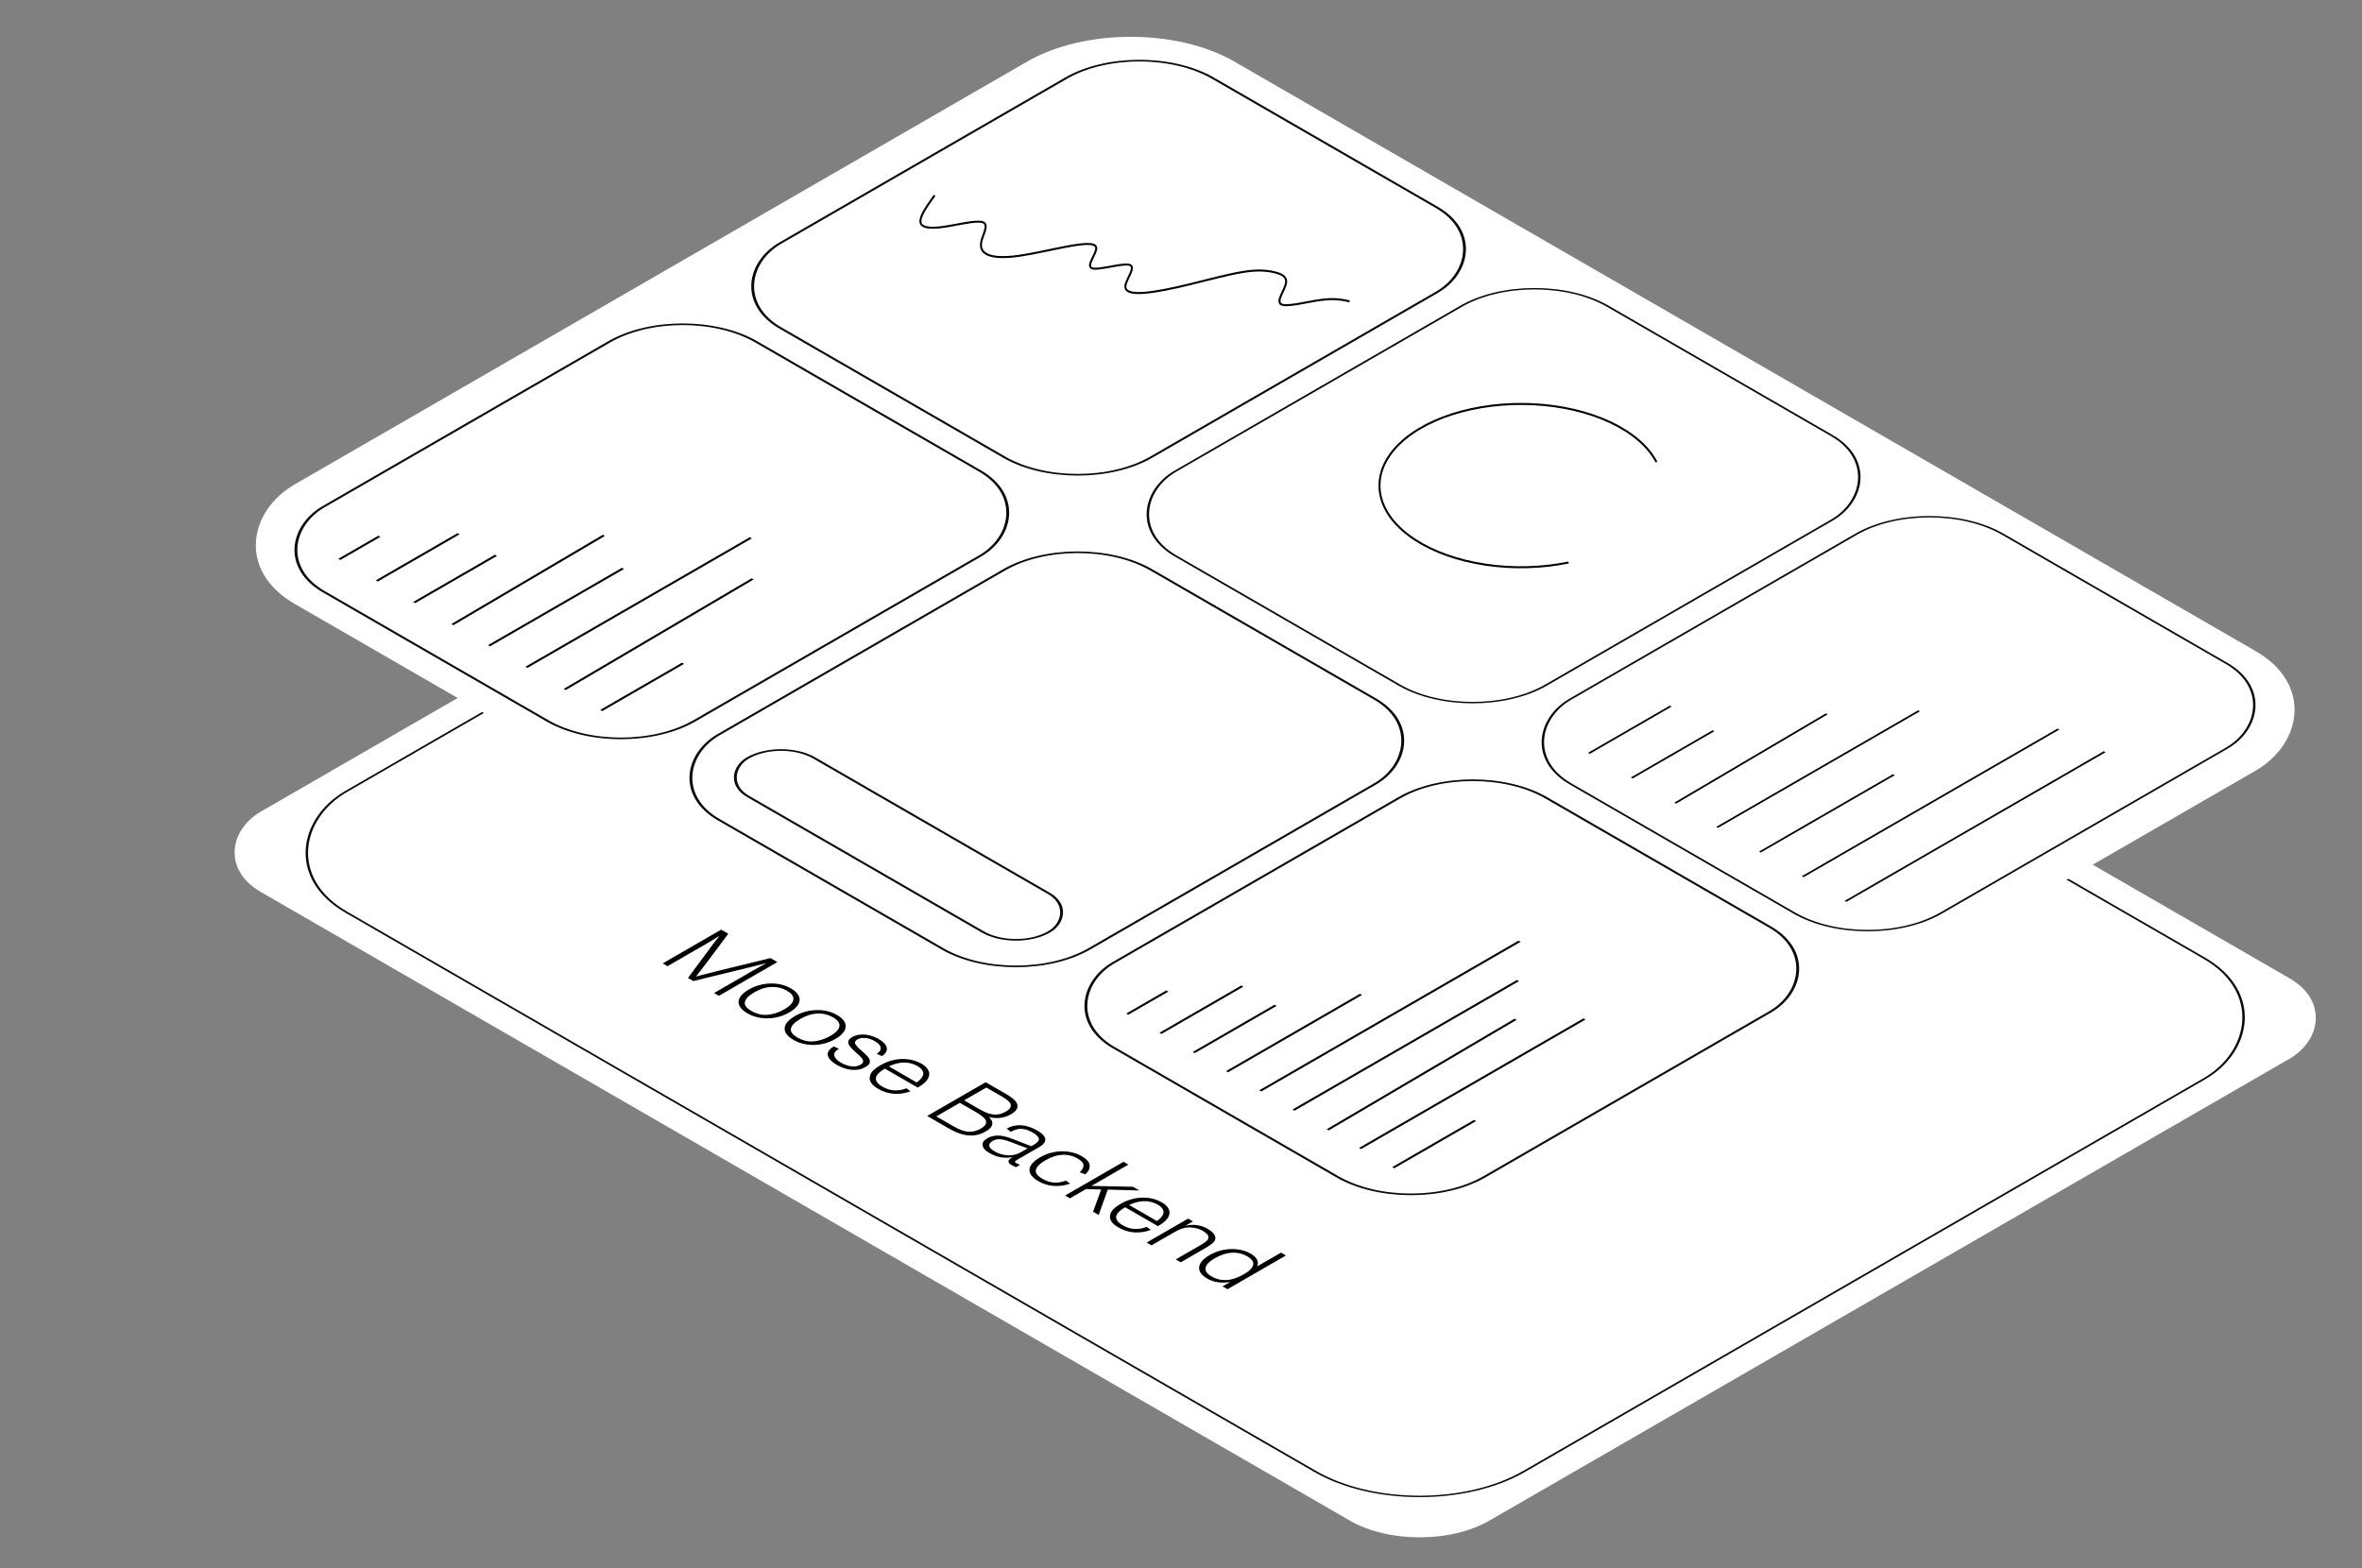 <svg width="506" height="336" viewBox="0 0 506 336" fill="none" xmlns="http://www.w3.org/2000/svg">
<rect x="0" y="0" width="506" height="336" fill="#808080" stroke="none"/>
<rect width="303.878" height="232.428" rx="17.217" transform="matrix(0.866 0.5 -0.866 0.5 242.245 66.305)" fill="white"/>
<rect y="-0.215" width="291.396" height="219.946" rx="25.836" transform="matrix(0.866 0.5 -0.866 0.5 242.059 72.65)" fill="white"/>
<rect y="-0.215" width="291.396" height="219.946" rx="25.836" transform="matrix(0.866 0.5 -0.866 0.5 242.059 72.65)" stroke="#0A0A0A" stroke-width="0.43"/>
<path d="M141.966 206.429L154.492 199.2L156.013 200.078L150.895 206.935C150.764 207.107 150.627 207.275 150.484 207.441C150.365 207.606 150.245 207.771 150.126 207.936C149.947 208.177 149.768 208.404 149.589 208.618C149.422 208.838 149.261 209.048 149.106 209.248C149.368 209.179 149.655 209.103 149.965 209.02C150.275 208.938 150.597 208.855 150.931 208.773C151.277 208.683 151.623 208.594 151.969 208.504C152.327 208.408 152.673 208.318 153.007 208.236L165.05 205.293L166.535 206.15L154.009 213.378L152.971 212.779L161.489 207.864C162.157 207.478 163.064 206.976 164.209 206.356C163.732 206.48 163.273 206.601 162.831 206.718C162.402 206.828 161.984 206.931 161.579 207.027C161.388 207.083 161.197 207.131 161.006 207.172C160.815 207.213 160.63 207.258 160.451 207.306L148.533 210.218L147.388 209.557L152.524 202.608C152.619 202.456 152.733 202.302 152.864 202.143C153.007 201.978 153.15 201.806 153.293 201.627C153.425 201.441 153.562 201.259 153.705 201.08C153.872 200.901 154.015 200.722 154.134 200.543L154.116 200.532C153.926 200.656 153.723 200.78 153.508 200.904C153.317 201.028 153.12 201.155 152.918 201.286C152.416 201.589 151.975 201.851 151.593 202.071L143.004 207.027L141.966 206.429ZM160.14 217.143C159.246 216.627 158.661 216.076 158.387 215.491C158.124 214.899 158.166 214.304 158.512 213.705C158.87 213.113 159.526 212.541 160.48 211.991C161.363 211.481 162.33 211.123 163.379 210.917C164.429 210.71 165.479 210.676 166.529 210.813C167.591 210.958 168.557 211.282 169.428 211.784C170.322 212.3 170.895 212.858 171.146 213.457C171.408 214.049 171.354 214.644 170.985 215.243C170.627 215.849 169.988 216.417 169.07 216.947C168.163 217.47 167.185 217.835 166.135 218.042C165.097 218.241 164.053 218.265 163.004 218.114C161.966 217.969 161.011 217.646 160.14 217.143ZM160.981 216.637C162.019 217.236 163.093 217.512 164.202 217.463C164.835 217.429 165.461 217.315 166.081 217.123C166.726 216.93 167.352 216.658 167.96 216.307C169.273 215.55 169.941 214.806 169.965 214.076C170 213.436 169.547 212.844 168.605 212.3C168.092 212.004 167.561 211.788 167.012 211.65C166.475 211.519 165.932 211.461 165.384 211.474C164.751 211.495 164.113 211.602 163.469 211.794C162.848 211.987 162.222 212.266 161.59 212.631C160.97 212.989 160.48 213.354 160.123 213.725C159.788 214.097 159.598 214.462 159.55 214.82C159.49 215.446 159.967 216.052 160.981 216.637ZM170.009 222.838C169.114 222.322 168.53 221.771 168.255 221.186C167.993 220.594 168.034 219.998 168.38 219.399C168.738 218.807 169.394 218.236 170.349 217.685C171.232 217.176 172.198 216.818 173.248 216.611C174.298 216.405 175.347 216.37 176.397 216.508C177.459 216.653 178.425 216.976 179.296 217.479C180.191 217.995 180.764 218.553 181.014 219.152C181.277 219.744 181.223 220.339 180.853 220.938C180.495 221.544 179.857 222.112 178.938 222.642C178.032 223.165 177.053 223.53 176.004 223.736C174.966 223.936 173.922 223.96 172.872 223.809C171.834 223.664 170.88 223.341 170.009 222.838ZM170.85 222.332C171.888 222.931 172.961 223.206 174.071 223.158C174.703 223.124 175.33 223.01 175.95 222.817C176.594 222.625 177.22 222.353 177.829 222.002C179.141 221.244 179.809 220.501 179.833 219.771C179.869 219.131 179.415 218.539 178.473 217.995C177.96 217.699 177.429 217.482 176.88 217.344C176.344 217.214 175.801 217.155 175.252 217.169C174.62 217.19 173.981 217.296 173.337 217.489C172.717 217.682 172.091 217.961 171.458 218.325C170.838 218.683 170.349 219.048 169.991 219.42C169.657 219.792 169.466 220.157 169.418 220.515C169.359 221.141 169.836 221.747 170.85 222.332ZM179.251 228.171C178.13 227.524 177.491 226.846 177.336 226.137C177.205 225.428 177.641 224.791 178.643 224.227L179.716 224.743C178.953 225.17 178.625 225.648 178.732 226.178C178.851 226.715 179.323 227.221 180.146 227.696C180.933 228.151 181.691 228.416 182.418 228.491C183.158 228.574 183.808 228.453 184.369 228.13C184.739 227.917 184.918 227.676 184.906 227.407C184.894 227.139 184.763 226.87 184.512 226.602C184.273 226.34 183.916 226.003 183.438 225.59C183.379 225.528 183.319 225.473 183.259 225.424C183.2 225.376 183.14 225.321 183.08 225.259C182.568 224.798 182.198 224.399 181.971 224.061C181.744 223.724 181.667 223.397 181.738 223.08C181.822 222.771 182.102 222.478 182.579 222.203C183.069 221.92 183.635 221.752 184.279 221.697C184.936 221.635 185.598 221.686 186.266 221.852C186.958 222.017 187.614 222.278 188.234 222.636C189.224 223.208 189.797 223.814 189.952 224.454C190.119 225.087 189.791 225.703 188.968 226.302L187.823 225.827C188.455 225.393 188.735 224.943 188.664 224.474C188.604 223.999 188.18 223.535 187.393 223.08C186.761 222.716 186.105 222.495 185.425 222.42C184.745 222.344 184.166 222.444 183.689 222.719C183.236 222.981 183.069 223.277 183.188 223.607C183.331 223.937 183.713 224.385 184.333 224.949C184.369 224.984 184.411 225.015 184.458 225.042C184.506 225.07 184.542 225.097 184.566 225.125C184.578 225.146 184.596 225.17 184.619 225.197C184.655 225.218 184.685 225.235 184.709 225.249C185.282 225.745 185.705 226.168 185.979 226.519C186.278 226.87 186.397 227.228 186.337 227.593C186.302 227.958 185.997 228.305 185.425 228.636C184.554 229.138 183.564 229.338 182.454 229.235C181.369 229.132 180.301 228.777 179.251 228.171ZM188.153 233.329C187.532 232.971 187.061 232.589 186.739 232.182C186.429 231.783 186.286 231.37 186.309 230.943C186.321 230.482 186.512 230.028 186.882 229.58C187.276 229.133 187.86 228.685 188.636 228.238C189.375 227.811 190.145 227.484 190.944 227.257C191.755 227.036 192.573 226.923 193.396 226.916C194.135 226.916 194.845 227.002 195.525 227.174C196.217 227.353 196.843 227.604 197.404 227.928C198.072 228.313 198.543 228.744 198.818 229.219C199.092 229.694 199.146 230.186 198.979 230.695C198.86 231.095 198.585 231.501 198.156 231.914C197.738 232.32 197.213 232.692 196.581 233.029L189.566 228.981C188.314 229.718 187.669 230.406 187.634 231.046C187.61 231.694 188.081 232.296 189.047 232.854C189.871 233.329 190.718 233.59 191.588 233.638C192.471 233.68 193.336 233.532 194.183 233.194L195.06 233.824C193.927 234.272 192.752 234.454 191.535 234.372C190.342 234.289 189.214 233.941 188.153 233.329ZM190.264 228.599L190.157 228.351L196.599 232.069L196.241 232.027C196.599 231.807 196.909 231.552 197.172 231.263C197.434 230.974 197.619 230.695 197.726 230.427C197.857 230.048 197.81 229.69 197.583 229.353C197.38 229.016 197.028 228.702 196.527 228.413C196.074 228.152 195.585 227.959 195.06 227.835C194.559 227.711 194.052 227.66 193.539 227.68C192.525 227.715 191.511 227.976 190.497 228.465L190.264 228.599ZM198.625 239.124L211.152 231.896L215.625 234.477C216.496 234.98 217.129 235.462 217.522 235.923C217.928 236.391 218.065 236.87 217.934 237.358C217.814 237.84 217.331 238.326 216.484 238.814C215.745 239.241 214.921 239.489 214.015 239.558C213.12 239.62 212.231 239.499 211.349 239.196L211.51 239.021C212.285 239.675 212.643 240.281 212.583 240.838C212.524 241.396 212.046 241.933 211.152 242.449C210.305 242.938 209.446 243.22 208.575 243.296C207.716 243.365 206.845 243.268 205.962 243.007C205.091 242.738 204.143 242.308 203.117 241.716L198.625 239.124ZM204.03 241.21C204.865 241.692 205.592 242.036 206.213 242.243C206.845 242.456 207.477 242.539 208.11 242.49C208.766 242.442 209.428 242.225 210.096 241.84C210.824 241.42 211.205 241.007 211.241 240.601C211.289 240.188 211.11 239.802 210.704 239.444C210.311 239.079 209.738 238.68 208.986 238.246L205.622 236.305L200.576 239.217L204.03 241.21ZM209.72 237.617C210.543 238.092 211.259 238.422 211.867 238.608C212.5 238.794 213.102 238.859 213.675 238.804C214.259 238.742 214.85 238.539 215.446 238.195C216.079 237.83 216.437 237.472 216.52 237.121C216.616 236.763 216.502 236.415 216.18 236.078C215.858 235.741 215.345 235.369 214.641 234.963L211.295 233.032L206.535 235.778L209.72 237.617ZM211.964 247.069C211.093 246.566 210.604 246.022 210.496 245.437C210.401 244.859 210.735 244.35 211.498 243.909C212.035 243.599 212.596 243.413 213.18 243.351C213.777 243.296 214.373 243.331 214.97 243.455C215.566 243.579 216.193 243.768 216.849 244.023L220.929 245.613C220.965 245.592 221 245.571 221.036 245.551C221.072 245.53 221.102 245.513 221.126 245.499C221.615 245.217 221.973 244.969 222.199 244.756C222.45 244.542 222.569 244.322 222.557 244.095C222.557 243.875 222.444 243.644 222.217 243.403C222.002 243.169 221.686 242.931 221.269 242.69C220.386 242.181 219.575 241.913 218.835 241.885C218.107 241.851 217.344 242.064 216.545 242.525L215.668 241.854C216.133 241.572 216.64 241.369 217.189 241.245C217.761 241.121 218.322 241.08 218.871 241.121C219.42 241.162 219.968 241.279 220.517 241.472C221.09 241.665 221.639 241.913 222.163 242.215C222.891 242.635 223.392 243.048 223.667 243.455C223.965 243.861 224.019 244.263 223.828 244.663C223.649 245.055 223.219 245.448 222.539 245.84L217.851 248.545C217.588 248.697 217.439 248.817 217.403 248.907C217.392 248.996 217.505 249.11 217.743 249.248C217.946 249.365 218.203 249.478 218.513 249.588L217.672 250.094C217.314 249.957 216.998 249.809 216.723 249.65C216.234 249.368 216.008 249.086 216.044 248.804C216.079 248.521 216.431 248.201 217.099 247.843L217.314 247.843C216.491 248.07 215.614 248.129 214.684 248.019C213.765 247.902 212.858 247.585 211.964 247.069ZM213.001 246.676C213.968 247.234 214.952 247.527 215.954 247.554C216.968 247.589 217.887 247.368 218.71 246.893L220.642 245.778L220.75 246.294L216.151 244.57L215.972 244.508C215.268 244.253 214.654 244.119 214.129 244.105C213.616 244.084 213.115 244.215 212.626 244.498C212.077 244.814 211.844 245.169 211.928 245.561C212.023 245.947 212.381 246.318 213.001 246.676ZM222.456 253.103C221.537 252.573 220.947 252.012 220.684 251.42C220.434 250.834 220.493 250.249 220.863 249.664C221.245 249.072 221.901 248.508 222.832 247.971C223.726 247.454 224.693 247.09 225.731 246.876C226.78 246.67 227.824 246.639 228.862 246.783C229.912 246.921 230.872 247.241 231.743 247.744C232.781 248.342 233.342 248.983 233.425 249.664C233.521 250.339 233.211 251 232.495 251.647L231.296 251.182C231.869 250.659 232.143 250.156 232.119 249.674C232.095 249.193 231.672 248.714 230.849 248.239C230.288 247.916 229.709 247.692 229.113 247.568C228.54 247.444 227.956 247.41 227.359 247.465C226.81 247.506 226.244 247.626 225.659 247.826C225.086 248.033 224.52 248.298 223.959 248.621C222.766 249.31 222.086 249.984 221.919 250.645C221.752 251.306 222.223 251.957 223.333 252.597C224.132 253.058 224.937 253.323 225.749 253.392C226.56 253.461 227.431 253.323 228.361 252.979L229.238 253.609C228.522 253.884 227.771 254.049 226.983 254.104C226.208 254.166 225.426 254.115 224.639 253.95C223.864 253.777 223.136 253.495 222.456 253.103ZM228.17 256.173L240.697 248.945L241.735 249.544L229.208 256.772L228.17 256.173ZM232.447 254.779L233.646 254.108L242.701 254.294L244.079 255.089L237.01 254.893H236.295L232.447 254.779ZM234.165 259.632L235.937 254.789L237.35 254.8L235.364 260.324L234.165 259.632ZM239.622 263.029C239.002 262.671 238.53 262.289 238.208 261.883C237.898 261.484 237.755 261.071 237.779 260.644C237.791 260.183 237.982 259.728 238.351 259.281C238.745 258.833 239.33 258.386 240.105 257.938C240.845 257.512 241.614 257.185 242.413 256.957C243.225 256.737 244.042 256.623 244.865 256.617C245.605 256.617 246.314 256.703 246.994 256.875C247.686 257.054 248.313 257.305 248.873 257.629C249.541 258.014 250.013 258.444 250.287 258.919C250.561 259.394 250.615 259.887 250.448 260.396C250.329 260.795 250.054 261.201 249.625 261.614C249.207 262.021 248.683 262.392 248.05 262.73L241.036 258.682C239.783 259.418 239.139 260.107 239.103 260.747C239.079 261.394 239.55 261.997 240.517 262.554C241.34 263.029 242.187 263.291 243.058 263.339C243.94 263.38 244.805 263.232 245.652 262.895L246.529 263.525C245.396 263.972 244.221 264.155 243.004 264.072C241.811 263.989 240.684 263.642 239.622 263.029ZM241.733 258.3L241.626 258.052L248.068 261.769L247.71 261.728C248.068 261.508 248.378 261.253 248.641 260.964C248.903 260.675 249.088 260.396 249.196 260.127C249.327 259.749 249.279 259.391 249.052 259.054C248.85 258.716 248.498 258.403 247.997 258.114C247.543 257.852 247.054 257.66 246.529 257.536C246.028 257.412 245.521 257.36 245.008 257.381C243.994 257.415 242.98 257.677 241.966 258.166L241.733 258.3ZM245.636 266.252L254.529 261.119L255.567 261.718L253.384 262.978L253.473 262.803C254.344 262.507 255.233 262.4 256.14 262.482C257.046 262.565 257.917 262.847 258.752 263.329C259.301 263.646 259.701 263.973 259.951 264.31C260.226 264.648 260.363 264.988 260.363 265.333C260.351 265.697 260.16 266.042 259.79 266.365C259.432 266.682 258.949 267.016 258.341 267.367L252.955 270.475L251.881 269.855L257.088 266.85C257.1 266.844 257.112 266.837 257.124 266.83C257.136 266.823 257.148 266.816 257.16 266.809C257.697 266.499 258.108 266.227 258.394 265.993C258.681 265.759 258.836 265.498 258.86 265.209C258.896 264.926 258.8 264.665 258.573 264.424C258.347 264.183 258.019 263.938 257.589 263.691C256.909 263.298 256.05 263.071 255.012 263.009C253.998 262.947 252.877 263.271 251.648 263.98L246.674 266.85L245.636 266.252ZM258.588 273.953C257.812 273.505 257.293 272.999 257.031 272.435C256.78 271.877 256.822 271.296 257.156 270.69C257.49 270.084 258.152 269.495 259.143 268.924C260.109 268.366 261.129 267.991 262.203 267.798C263.276 267.606 264.302 267.585 265.28 267.737C266.271 267.881 267.136 268.167 267.875 268.594C268.674 269.055 269.17 269.547 269.36 270.07C269.563 270.6 269.492 271.123 269.146 271.64L268.77 271.671L274.425 268.408L275.48 269.017L262.954 276.245L261.898 275.636L264.081 274.376L264.064 274.572C263.097 274.813 262.137 274.886 261.183 274.789C260.24 274.686 259.375 274.407 258.588 273.953ZM259.572 273.529C260.025 273.791 260.491 273.984 260.968 274.108C261.457 274.239 261.958 274.301 262.471 274.294C263.103 274.287 263.747 274.177 264.404 273.963C265.072 273.757 265.752 273.454 266.444 273.054C267.66 272.352 268.334 271.674 268.466 271.02C268.609 270.373 268.179 269.76 267.177 269.182C266.7 268.907 266.193 268.704 265.656 268.573C265.131 268.449 264.589 268.397 264.028 268.418C263.407 268.446 262.781 268.559 262.149 268.759C261.517 268.958 260.896 269.234 260.288 269.585C259.477 270.053 258.904 270.514 258.57 270.969C258.248 271.43 258.164 271.877 258.319 272.311C258.498 272.745 258.916 273.151 259.572 273.529Z" fill="black"/>
<rect width="303.878" height="232.428" rx="25.62" transform="matrix(0.866 0.5 -0.866 0.5 242.241 0.383)" fill="white"/>
<rect y="-0.25" width="91.75" height="107.03" rx="18.184" transform="matrix(0.866 0.5 -0.866 0.5 243.889 7.789)" fill="white"/>
<rect y="-0.25" width="91.75" height="107.03" rx="18.184" transform="matrix(0.866 0.5 -0.866 0.5 243.889 7.789)" stroke="#0A0A0A" stroke-width="0.5"/>
<path d="M200.208 41.868L199.427 42.968C198.646 44.068 197.085 46.268 197.182 47.511C197.28 48.753 199.036 49.038 201.989 48.632C204.942 48.226 209.091 47.129 210.511 47.609C211.93 48.088 210.619 50.144 210.25 51.655C209.881 53.167 210.453 54.136 211.807 54.653C213.161 55.17 215.297 55.236 218.27 54.818C221.244 54.4 225.056 53.498 228.403 52.864C231.749 52.231 234.631 51.866 234.838 53.045C235.045 54.225 232.577 56.948 233.918 57.473C235.26 57.997 240.411 56.322 241.936 56.74C243.461 57.159 241.359 59.671 241.108 61.114C240.857 62.558 242.457 62.933 245.019 62.753C247.58 62.573 251.103 61.838 254.999 60.888C258.895 59.937 263.165 58.771 266.277 58.273C269.39 57.775 271.344 57.945 272.944 58.32C274.545 58.695 275.791 59.274 275.48 60.753C275.169 62.231 273.3 64.609 274.486 65.222C275.672 65.837 279.913 64.687 282.861 64.284C285.808 63.881 287.462 64.225 288.289 64.397L289.116 64.569" stroke="black" stroke-width="0.43"/>
<rect y="-0.215" width="91.68" height="106.96" rx="18.149" transform="matrix(0.866 0.5 -0.866 0.5 328.536 56.658)" fill="white"/>
<rect y="-0.215" width="91.68" height="106.96" rx="18.149" transform="matrix(0.866 0.5 -0.866 0.5 328.536 56.658)" stroke="#0A0A0A" stroke-width="0.43"/>
<path d="M336.029 120.533C330.321 121.709 324.134 121.871 318.265 120.998C312.397 120.124 307.117 118.255 303.106 115.632C299.096 113.008 296.54 109.751 295.769 106.281C294.997 102.811 296.045 99.287 298.777 96.163C301.509 93.04 305.8 90.462 311.096 88.761C316.392 87.06 322.45 86.314 328.487 86.62C334.524 86.927 340.264 88.27 344.965 90.479C349.666 92.687 353.112 95.658 354.859 99.008" stroke="black" stroke-width="0.43"/>
<rect y="-0.215" width="91.68" height="106.96" rx="18.149" transform="matrix(0.866 0.5 -0.866 0.5 413.154 105.51)" fill="white"/>
<rect y="-0.215" width="91.68" height="106.96" rx="18.149" transform="matrix(0.866 0.5 -0.866 0.5 413.154 105.51)" stroke="#0A0A0A" stroke-width="0.43"/>
<line y1="-0.215" x2="20.23" y2="-0.215" transform="matrix(0.866 -0.5 0.866 0.5 340.572 161.523)" stroke="black" stroke-width="0.43"/>
<line y1="-0.215" x2="20.23" y2="-0.215" transform="matrix(0.866 -0.5 0.866 0.5 349.731 166.812)" stroke="black" stroke-width="0.43"/>
<line y1="-0.215" x2="37.879" y2="-0.215" transform="matrix(0.857 -0.505 0.875 0.495 359.065 172.195)" stroke="black" stroke-width="0.43"/>
<line y1="-0.215" x2="49.929" y2="-0.215" transform="matrix(0.866 -0.5 0.866 0.5 368.05 177.383)" stroke="black" stroke-width="0.43"/>
<line y1="-0.215" x2="33.142" y2="-0.215" transform="matrix(0.866 -0.5 0.866 0.5 377.209 182.672)" stroke="black" stroke-width="0.43"/>
<line y1="-0.215" x2="63.272" y2="-0.215" transform="matrix(0.866 -0.5 0.866 0.5 386.369 187.961)" stroke="black" stroke-width="0.43"/>
<line y1="-0.215" x2="64.133" y2="-0.215" transform="matrix(0.866 -0.5 0.866 0.5 395.528 193.25)" stroke="black" stroke-width="0.43"/>
<rect y="-0.25" width="91.75" height="107.03" rx="18.184" transform="matrix(0.866 0.5 -0.866 0.5 146.038 64.281)" fill="white"/>
<rect y="-0.25" width="91.75" height="107.03" rx="18.184" transform="matrix(0.866 0.5 -0.866 0.5 146.038 64.281)" stroke="#0A0A0A" stroke-width="0.5"/>
<line y1="-0.25" x2="9.9" y2="-0.25" transform="matrix(0.866 -0.5 0.866 0.5 72.913 119.984)" stroke="black" stroke-width="0.5"/>
<line y1="-0.25" x2="20.23" y2="-0.25" transform="matrix(0.866 -0.5 0.866 0.5 80.928 124.609)" stroke="black" stroke-width="0.5"/>
<line y1="-0.25" x2="20.23" y2="-0.25" transform="matrix(0.866 -0.5 0.866 0.5 88.942 129.234)" stroke="black" stroke-width="0.5"/>
<line y1="-0.25" x2="37.879" y2="-0.25" transform="matrix(0.857 -0.505 0.875 0.495 97.132 133.961)" stroke="black" stroke-width="0.5"/>
<line y1="-0.25" x2="33.142" y2="-0.25" transform="matrix(0.866 -0.5 0.866 0.5 104.972 138.492)" stroke="black" stroke-width="0.5"/>
<line y1="-0.25" x2="55.525" y2="-0.25" transform="matrix(0.866 -0.5 0.866 0.5 112.985 143.117)" stroke="black" stroke-width="0.5"/>
<line y1="-0.25" x2="46.918" y2="-0.25" transform="matrix(0.858 -0.505 0.874 0.495 121.198 147.859)" stroke="black" stroke-width="0.5"/>
<line y1="-0.25" x2="20.23" y2="-0.25" transform="matrix(0.866 -0.5 0.866 0.5 129.015 152.367)" stroke="black" stroke-width="0.5"/>
<rect y="-0.25" width="91.75" height="107.03" rx="18.184" transform="matrix(0.866 0.5 -0.866 0.5 230.656 113.133)" fill="white"/>
<rect y="-0.25" width="91.75" height="107.03" rx="18.184" transform="matrix(0.866 0.5 -0.866 0.5 230.656 113.133)" stroke="#0A0A0A" stroke-width="0.5"/>
<rect y="-0.25" width="74.533" height="16.426" rx="8.213" transform="matrix(0.866 0.5 -0.866 0.5 167.099 158.43)" fill="white" stroke="#0A0A0A" stroke-width="0.5"/>
<rect y="-0.25" width="91.75" height="107.03" rx="18.184" transform="matrix(0.866 0.5 -0.866 0.5 315.274 161.984)" fill="white"/>
<rect y="-0.25" width="91.75" height="107.03" rx="18.184" transform="matrix(0.866 0.5 -0.866 0.5 315.274 161.984)" stroke="#0A0A0A" stroke-width="0.5"/>
<line y1="-0.25" x2="9.9" y2="-0.25" transform="matrix(0.866 -0.5 0.866 0.5 241.704 217.43)" stroke="black" stroke-width="0.5"/>
<line y1="-0.25" x2="20.23" y2="-0.25" transform="matrix(0.866 -0.5 0.866 0.5 248.827 221.539)" stroke="black" stroke-width="0.5"/>
<line y1="-0.25" x2="20.23" y2="-0.25" transform="matrix(0.866 -0.5 0.866 0.5 255.951 225.656)" stroke="black" stroke-width="0.5"/>
<line y1="-0.25" x2="33.142" y2="-0.25" transform="matrix(0.866 -0.5 0.866 0.5 263.075 229.766)" stroke="black" stroke-width="0.5"/>
<line y1="-0.25" x2="64.133" y2="-0.25" transform="matrix(0.866 -0.5 0.866 0.5 270.199 233.875)" stroke="black" stroke-width="0.5"/>
<line y1="-0.25" x2="55.525" y2="-0.25" transform="matrix(0.866 -0.5 0.866 0.5 277.323 237.992)" stroke="black" stroke-width="0.5"/>
<line y1="-0.25" x2="46.918" y2="-0.25" transform="matrix(0.858 -0.505 0.874 0.495 284.646 242.219)" stroke="black" stroke-width="0.5"/>
<line y1="-0.25" x2="55.525" y2="-0.25" transform="matrix(0.866 -0.5 0.866 0.5 291.571 246.219)" stroke="black" stroke-width="0.5"/>
<line y1="-0.25" x2="20.23" y2="-0.25" transform="matrix(0.866 -0.5 0.866 0.5 298.695 250.328)" stroke="black" stroke-width="0.5"/>
</svg>
